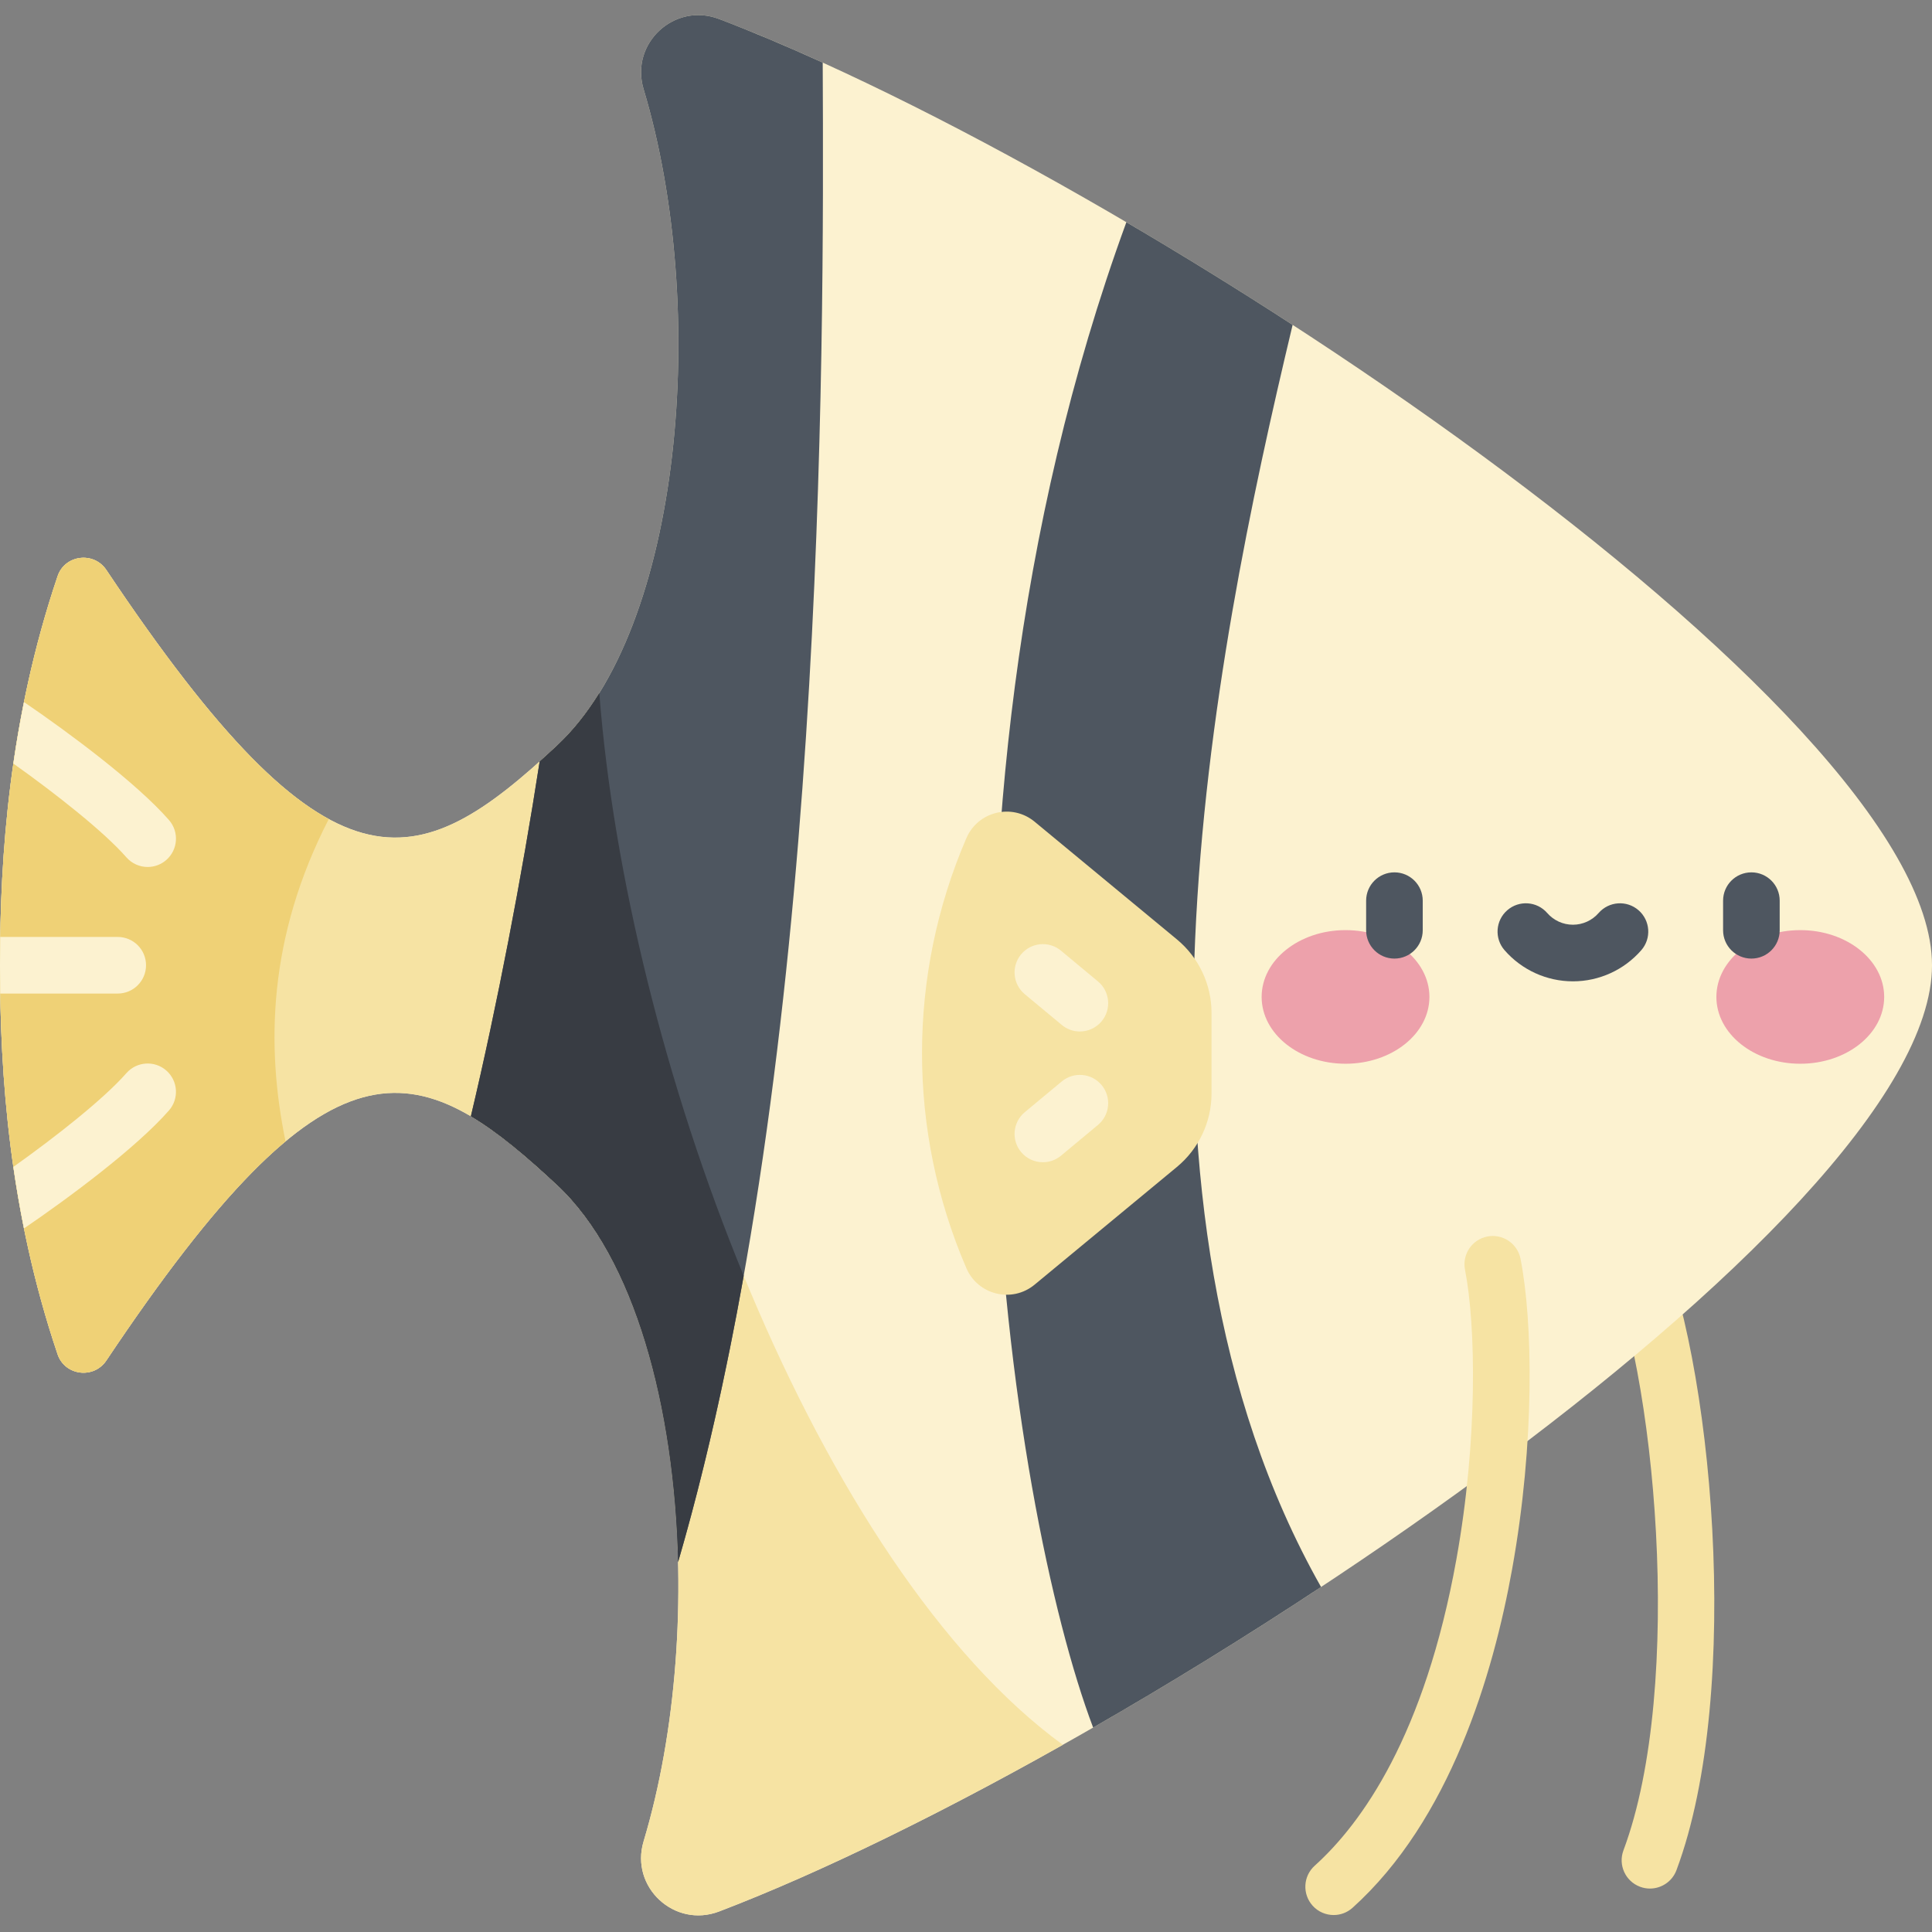 <svg height="512pt" viewBox="0 -4 512 512" width="512pt" xmlns="http://www.w3.org/2000/svg"><rect x="0" y="-4" width="512" height="512" fill="#808080" stroke="none"/><path d="m437.254 496.488c-.871 0-1.762-.152-2.625-.477-3.879-1.449-5.852-5.77-4.398-9.648 16.305-43.648 8.414-128.145-5.184-158.078-1.715-3.773-.047-8.219 3.727-9.934 3.77-1.711 8.215-.043 9.93 3.727 14.934 32.871 23.375 121.902 5.578 169.535-1.129 3.012-3.988 4.875-7.027 4.875zm0 0" fill="#f6e3a3"/><path d="m0 251.801c0 28.922 2.43 65.109 15.262 103.098 1.922 5.688 9.586 6.641 12.922 1.648 59.441-88.922 81.98-81.539 119.516-46.457 33.145 30.973 40.312 115.727 22.855 173.898-3.641 12.125 8.191 23.086 20.016 18.574 109.496-41.805 321.43-182.258 321.43-250.762 0-68.504-211.934-208.961-321.43-250.766-11.824-4.512-23.656 6.449-20.016 18.574 17.457 58.168 10.289 142.926-22.855 173.898-37.535 35.082-60.074 42.465-119.516-46.457-3.336-4.992-11-4.039-12.922 1.648-12.832 37.988-15.262 74.176-15.262 103.102zm0 0" fill="#fcf2d0"/><path d="m158.82 179.68c-3.312 5.332-7.016 9.996-11.117 13.828-37.539 35.086-60.074 42.465-119.52-46.457-3.336-4.992-11-4.039-12.922 1.648-12.832 37.988-15.262 74.176-15.262 103.102 0 28.922 2.43 65.109 15.262 103.098 1.922 5.688 9.586 6.641 12.922 1.648 59.445-88.922 81.98-81.539 119.52-46.457 33.141 30.973 40.309 115.727 22.852 173.898-3.637 12.125 8.191 23.086 20.016 18.574 25.992-9.926 57.758-25.41 91.09-44.168-64.59-47.168-115.164-179.797-122.84-278.715zm0 0" fill="#f6e3a3"/><path d="m87.133 213.059c-15.734-8.535-34.121-28.867-58.949-66.008-3.336-4.992-11-4.039-12.922 1.648-12.832 37.988-15.262 74.176-15.262 103.102 0 28.922 2.43 65.109 15.262 103.098 1.922 5.688 9.586 6.641 12.922 1.648 19.055-28.5 34.312-47.094 47.488-58.066-5.199-25.207-4.652-54.129 11.461-85.422zm0 0" fill="#efd176"/><path d="m170.555 19.609c17.457 58.172 10.289 142.926-22.852 173.898-1.59 1.484-3.148 2.918-4.688 4.297-4.68 30.332-11.336 64.988-18.23 94.02 7.285 4.305 14.746 10.629 22.918 18.266 20.449 19.113 31.008 58.707 31.992 99.895 38.941-133.727 38.707-317.578 38.332-397.395-9.68-4.398-18.883-8.277-27.457-11.551-11.824-4.516-23.652 6.445-20.016 18.57zm0 0" fill="#4e5660"/><path d="m179.695 409.984c6.984-23.98 12.703-49.578 17.391-75.891-20.676-50.32-34.535-106.344-38.266-154.414-3.312 5.332-7.016 9.996-11.117 13.828-1.59 1.484-3.148 2.918-4.688 4.297-4.68 30.332-11.336 64.988-18.23 94.02 7.285 4.305 14.746 10.629 22.918 18.266 20.449 19.113 31.008 58.707 31.992 99.895zm0 0" fill="#383c43"/><path d="m342.559 82.094c-14.621-9.492-29.418-18.621-44.059-27.211-59.449 162.562-30.641 341.32-8.805 398.945 19.992-11.48 40.422-24.062 60.398-37.258-57.449-101.566-29.027-244.535-7.535-334.477zm0 0" fill="#4e5660"/><g fill="#fcf2d0"><path d="m6.352 182.047c-1.109 5.52-2.039 10.961-2.812 16.305 11.305 8.035 24.039 18.09 29.949 24.844 1.48 1.695 3.559 2.562 5.648 2.562 1.75 0 3.512-.613 4.934-1.855 3.117-2.73 3.434-7.469.707-10.586-8.652-9.887-26.543-23.176-38.426-31.27zm0 0"/><path d="m44.07 279.695c-3.117-2.727-7.855-2.41-10.582.707-5.91 6.754-18.645 16.809-29.949 24.84.773 5.348 1.703 10.785 2.812 16.309 11.883-8.09 29.773-21.383 38.426-31.27 2.727-3.117 2.41-7.855-.707-10.586zm0 0"/><path d="m31.199 244.301h-31.141c-.039 2.547-.059 5.051-.059 7.5 0 2.445.02 4.949.059 7.5h31.141c4.145 0 7.5-3.359 7.5-7.5 0-4.145-3.355-7.5-7.5-7.5zm0 0"/></g><path d="m353.43 503.504c-2.051 0-4.09-.836-5.57-2.477-2.773-3.078-2.531-7.82.547-10.594 12.492-11.262 29.152-34.5 37.562-81.258 5.688-31.629 5.164-61.922 2.27-76.684-.797-4.066 1.852-8.008 5.914-8.805 4.078-.789 8.008 1.855 8.805 5.918 3.262 16.633 3.84 48.508-2.227 82.223-5.055 28.113-16.496 66.504-42.281 89.746-1.434 1.293-3.23 1.93-5.02 1.93zm0 0" fill="#f6e3a3"/><path d="m311.891 305.258-37.711 31.191c-5.969 4.938-15.004 2.762-18.074-4.352-15.684-36.375-15.684-77.609 0-113.988 3.07-7.113 12.105-9.285 18.074-4.352l37.711 31.191c5.816 4.812 9.18 11.965 9.18 19.512v21.285c0 7.551-3.363 14.703-9.18 19.512zm0 0" fill="#f6e3a3"/><path d="m276.375 304.008c-2.148 0-4.285-.918-5.77-2.703-2.648-3.184-2.215-7.914.969-10.562l9.809-8.152c3.184-2.648 7.91-2.215 10.562.969 2.648 3.184 2.211 7.914-.973 10.562l-9.805 8.156c-1.402 1.164-3.102 1.73-4.793 1.73zm0 0" fill="#fcf2d0"/><path d="m286.172 269.355c-1.691 0-3.391-.57-4.789-1.734l-9.809-8.152c-3.184-2.648-3.617-7.379-.969-10.562 2.648-3.184 7.379-3.621 10.562-.973l9.805 8.156c3.184 2.645 3.621 7.375.973 10.562-1.484 1.781-3.621 2.703-5.773 2.703zm0 0" fill="#fcf2d0"/><path d="m378.812 260.195c0-9.777-9.953-17.703-22.234-17.703-12.277 0-22.23 7.926-22.23 17.703 0 9.781 9.953 17.707 22.23 17.707 12.281 0 22.234-7.926 22.234-17.707zm0 0" fill="#eda1ab"/><path d="m499.328 260.195c0-9.777-9.953-17.703-22.234-17.703-12.277 0-22.234 7.926-22.234 17.703 0 9.781 9.957 17.707 22.234 17.707 12.281 0 22.234-7.926 22.234-17.707zm0 0" fill="#eda1ab"/><path d="m369.539 250.035c-4.145 0-7.5-3.359-7.5-7.5v-7.852c0-4.145 3.355-7.5 7.5-7.5 4.141 0 7.5 3.355 7.5 7.5v7.852c0 4.141-3.359 7.5-7.5 7.5zm0 0" fill="#4e5660"/><path d="m464.137 250.035c-4.141 0-7.5-3.359-7.5-7.5v-7.852c0-4.145 3.359-7.5 7.5-7.5 4.145 0 7.5 3.355 7.5 7.5v7.852c0 4.141-3.355 7.5-7.5 7.5zm0 0" fill="#4e5660"/><path d="m416.84 256.062c-6.949 0-13.555-3.008-18.125-8.254-2.723-3.121-2.398-7.859.727-10.582 3.121-2.719 7.859-2.395 10.582.727 1.719 1.977 4.203 3.109 6.816 3.109 2.609 0 5.094-1.133 6.812-3.105 2.723-3.125 7.457-3.449 10.582-.73 3.121 2.723 3.449 7.461.727 10.582-4.566 5.246-11.176 8.254-18.121 8.254zm0 0" fill="#4e5660"/></svg>